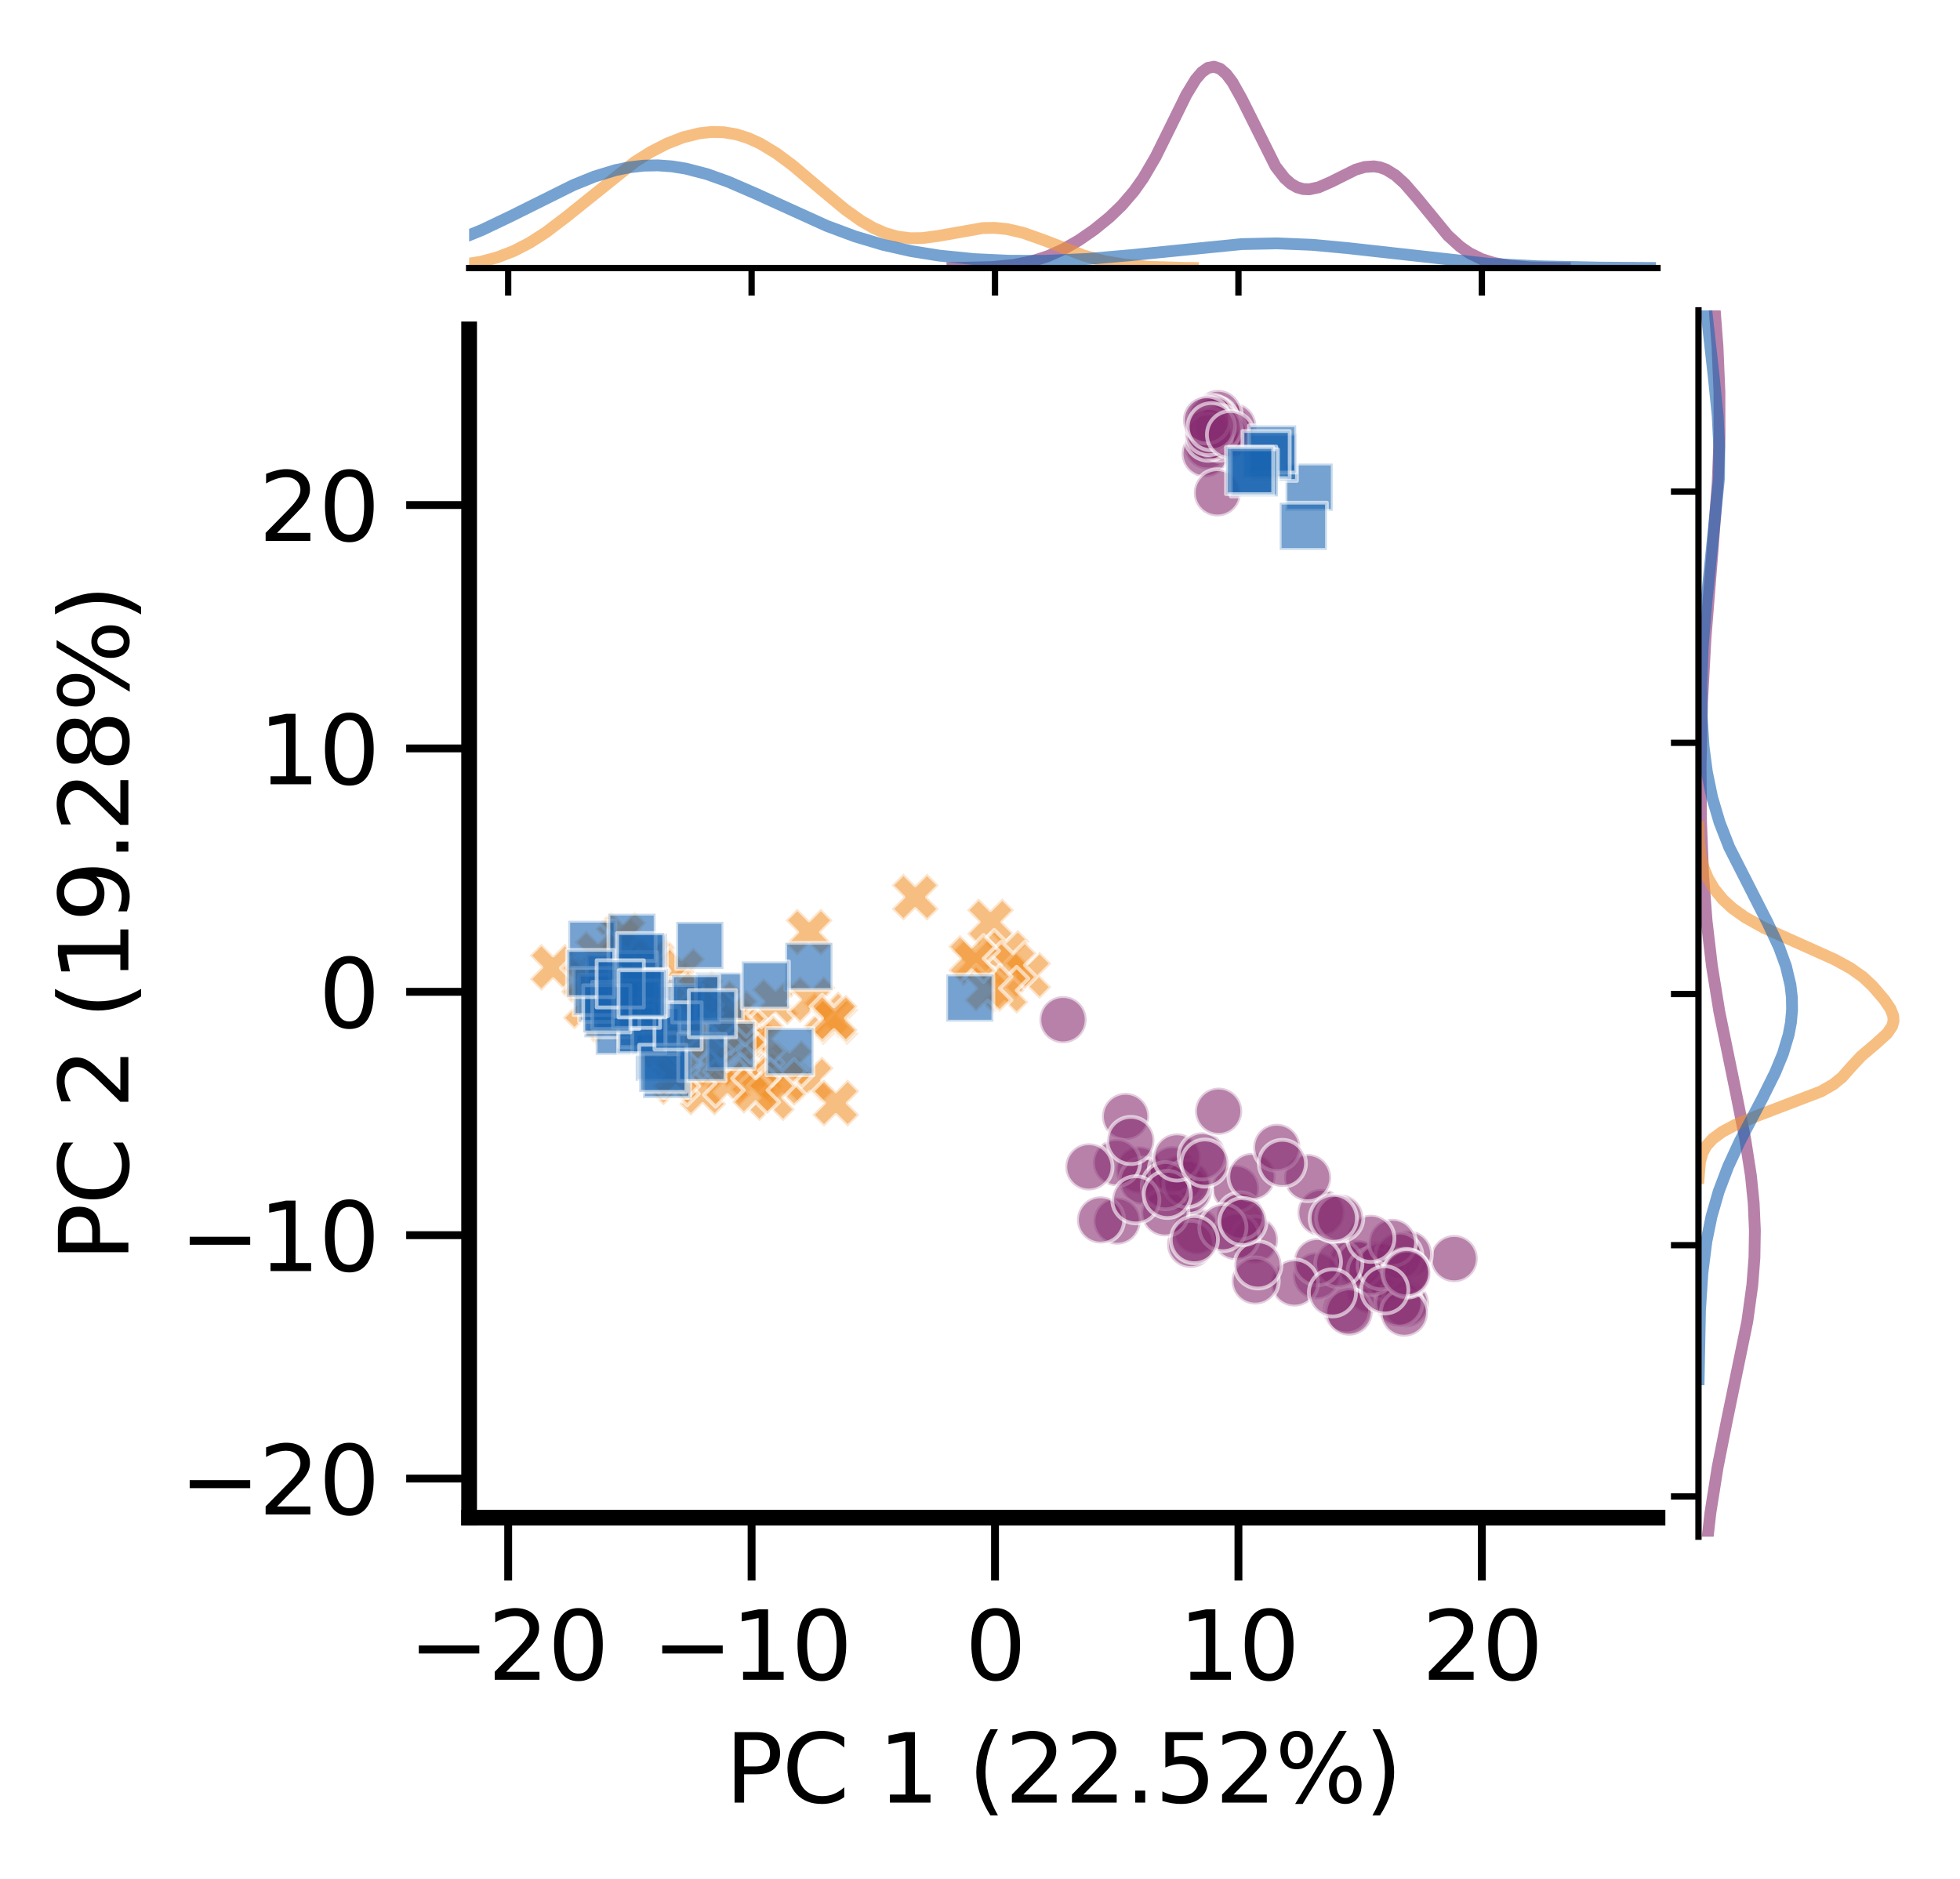 <?xml version="1.0" encoding="utf-8" standalone="no"?>
<!DOCTYPE svg PUBLIC "-//W3C//DTD SVG 1.1//EN"
  "http://www.w3.org/Graphics/SVG/1.1/DTD/svg11.dtd">
<svg xmlns:xlink="http://www.w3.org/1999/xlink" width="249.174pt" height="238.889pt" viewBox="0 0 249.174 238.889" xmlns="http://www.w3.org/2000/svg" version="1.1">
 <defs>
  <style type="text/css">*{stroke-linejoin: round; stroke-linecap: butt}</style>
 </defs>
 <g id="figure_1">
  <g id="patch_1">
   <path d="M 0 238.889 
L 249.174 238.889 
L 249.174 0 
L 0 0 
z
" style="fill: #ffffff"/>
  </g>
  <g id="axes_1">
   <g id="patch_2">
    <path d="M 59.639 192.961 
L 210.717 192.961 
L 210.717 41.884 
L 59.639 41.884 
z
" style="fill: #ffffff"/>
   </g>
   <g id="PathCollection_1">
    <defs>
     <path id="m5bbc8273c5" d="M 0 3 
C 0.796 3 1.559 2.684 2.121 2.121 
C 2.684 1.559 3 0.796 3 0 
C 3 -0.796 2.684 -1.559 2.121 -2.121 
C 1.559 -2.684 0.796 -3 0 -3 
C -0.796 -3 -1.559 -2.684 -2.121 -2.121 
C -2.684 -1.559 -3 -0.796 -3 0 
C -3 0.796 -2.684 1.559 -2.121 2.121 
C -1.559 2.684 -0.796 3 0 3 
z
" style="stroke: #ffffff; stroke-opacity: 0.6; stroke-width: 0.48"/>
    </defs>
    <g clip-path="url(#p380f22b718)">
     <use xlink:href="#m5bbc8273c5" x="156.114" y="54.499" style="fill: #882e72; fill-opacity: 0.6; stroke: #ffffff; stroke-opacity: 0.6; stroke-width: 0.48"/>
     <use xlink:href="#m5bbc8273c5" x="174.137" y="164.004" style="fill: #882e72; fill-opacity: 0.6; stroke: #ffffff; stroke-opacity: 0.6; stroke-width: 0.48"/>
     <use xlink:href="#m5bbc8273c5" x="157.815" y="155.545" style="fill: #882e72; fill-opacity: 0.6; stroke: #ffffff; stroke-opacity: 0.6; stroke-width: 0.48"/>
     <use xlink:href="#m5bbc8273c5" x="175.839" y="160.741" style="fill: #882e72; fill-opacity: 0.6; stroke: #ffffff; stroke-opacity: 0.6; stroke-width: 0.48"/>
     <use xlink:href="#m5bbc8273c5" x="150.399" y="150.291" style="fill: #882e72; fill-opacity: 0.6; stroke: #ffffff; stroke-opacity: 0.6; stroke-width: 0.48"/>
     <use xlink:href="#m5bbc8273c5" x="154.324" y="55.053" style="fill: #882e72; fill-opacity: 0.6; stroke: #ffffff; stroke-opacity: 0.6; stroke-width: 0.48"/>
     <use xlink:href="#m5bbc8273c5" x="174.976" y="160.754" style="fill: #882e72; fill-opacity: 0.6; stroke: #ffffff; stroke-opacity: 0.6; stroke-width: 0.48"/>
     <use xlink:href="#m5bbc8273c5" x="176.558" y="162.404" style="fill: #882e72; fill-opacity: 0.6; stroke: #ffffff; stroke-opacity: 0.6; stroke-width: 0.48"/>
     <use xlink:href="#m5bbc8273c5" x="167.949" y="154.164" style="fill: #882e72; fill-opacity: 0.6; stroke: #ffffff; stroke-opacity: 0.6; stroke-width: 0.48"/>
     <use xlink:href="#m5bbc8273c5" x="144.832" y="148.754" style="fill: #882e72; fill-opacity: 0.6; stroke: #ffffff; stroke-opacity: 0.6; stroke-width: 0.48"/>
     <use xlink:href="#m5bbc8273c5" x="171.172" y="166.531" style="fill: #882e72; fill-opacity: 0.6; stroke: #ffffff; stroke-opacity: 0.6; stroke-width: 0.48"/>
     <use xlink:href="#m5bbc8273c5" x="152.147" y="156.516" style="fill: #882e72; fill-opacity: 0.6; stroke: #ffffff; stroke-opacity: 0.6; stroke-width: 0.48"/>
     <use xlink:href="#m5bbc8273c5" x="178.669" y="165.776" style="fill: #882e72; fill-opacity: 0.6; stroke: #ffffff; stroke-opacity: 0.6; stroke-width: 0.48"/>
     <use xlink:href="#m5bbc8273c5" x="145.315" y="150.189" style="fill: #882e72; fill-opacity: 0.6; stroke: #ffffff; stroke-opacity: 0.6; stroke-width: 0.48"/>
     <use xlink:href="#m5bbc8273c5" x="184.869" y="160.028" style="fill: #882e72; fill-opacity: 0.6; stroke: #ffffff; stroke-opacity: 0.6; stroke-width: 0.48"/>
     <use xlink:href="#m5bbc8273c5" x="171.913" y="160.477" style="fill: #882e72; fill-opacity: 0.6; stroke: #ffffff; stroke-opacity: 0.6; stroke-width: 0.48"/>
     <use xlink:href="#m5bbc8273c5" x="179.044" y="159.442" style="fill: #882e72; fill-opacity: 0.6; stroke: #ffffff; stroke-opacity: 0.6; stroke-width: 0.48"/>
     <use xlink:href="#m5bbc8273c5" x="177.837" y="165.664" style="fill: #882e72; fill-opacity: 0.6; stroke: #ffffff; stroke-opacity: 0.6; stroke-width: 0.48"/>
     <use xlink:href="#m5bbc8273c5" x="159.48" y="157.652" style="fill: #882e72; fill-opacity: 0.6; stroke: #ffffff; stroke-opacity: 0.6; stroke-width: 0.48"/>
     <use xlink:href="#m5bbc8273c5" x="157.077" y="151.105" style="fill: #882e72; fill-opacity: 0.6; stroke: #ffffff; stroke-opacity: 0.6; stroke-width: 0.48"/>
     <use xlink:href="#m5bbc8273c5" x="172.859" y="160.704" style="fill: #882e72; fill-opacity: 0.6; stroke: #ffffff; stroke-opacity: 0.6; stroke-width: 0.48"/>
     <use xlink:href="#m5bbc8273c5" x="155.339" y="54.604" style="fill: #882e72; fill-opacity: 0.6; stroke: #ffffff; stroke-opacity: 0.6; stroke-width: 0.48"/>
     <use xlink:href="#m5bbc8273c5" x="157.092" y="157.221" style="fill: #882e72; fill-opacity: 0.6; stroke: #ffffff; stroke-opacity: 0.6; stroke-width: 0.48"/>
     <use xlink:href="#m5bbc8273c5" x="135.143" y="129.649" style="fill: #882e72; fill-opacity: 0.6; stroke: #ffffff; stroke-opacity: 0.6; stroke-width: 0.48"/>
     <use xlink:href="#m5bbc8273c5" x="151.362" y="158.219" style="fill: #882e72; fill-opacity: 0.6; stroke: #ffffff; stroke-opacity: 0.6; stroke-width: 0.48"/>
     <use xlink:href="#m5bbc8273c5" x="174.319" y="161.652" style="fill: #882e72; fill-opacity: 0.6; stroke: #ffffff; stroke-opacity: 0.6; stroke-width: 0.48"/>
     <use xlink:href="#m5bbc8273c5" x="156.731" y="54.217" style="fill: #882e72; fill-opacity: 0.6; stroke: #ffffff; stroke-opacity: 0.6; stroke-width: 0.48"/>
     <use xlink:href="#m5bbc8273c5" x="178.526" y="166.952" style="fill: #882e72; fill-opacity: 0.6; stroke: #ffffff; stroke-opacity: 0.6; stroke-width: 0.48"/>
     <use xlink:href="#m5bbc8273c5" x="150.078" y="149.862" style="fill: #882e72; fill-opacity: 0.6; stroke: #ffffff; stroke-opacity: 0.6; stroke-width: 0.48"/>
     <use xlink:href="#m5bbc8273c5" x="142.014" y="155.252" style="fill: #882e72; fill-opacity: 0.6; stroke: #ffffff; stroke-opacity: 0.6; stroke-width: 0.48"/>
     <use xlink:href="#m5bbc8273c5" x="171.514" y="166.824" style="fill: #882e72; fill-opacity: 0.6; stroke: #ffffff; stroke-opacity: 0.6; stroke-width: 0.48"/>
     <use xlink:href="#m5bbc8273c5" x="175.587" y="160.941" style="fill: #882e72; fill-opacity: 0.6; stroke: #ffffff; stroke-opacity: 0.6; stroke-width: 0.48"/>
     <use xlink:href="#m5bbc8273c5" x="167.367" y="162.222" style="fill: #882e72; fill-opacity: 0.6; stroke: #ffffff; stroke-opacity: 0.6; stroke-width: 0.48"/>
     <use xlink:href="#m5bbc8273c5" x="177.845" y="159.712" style="fill: #882e72; fill-opacity: 0.6; stroke: #ffffff; stroke-opacity: 0.6; stroke-width: 0.48"/>
     <use xlink:href="#m5bbc8273c5" x="151.081" y="151.345" style="fill: #882e72; fill-opacity: 0.6; stroke: #ffffff; stroke-opacity: 0.6; stroke-width: 0.48"/>
     <use xlink:href="#m5bbc8273c5" x="148.095" y="154.201" style="fill: #882e72; fill-opacity: 0.6; stroke: #ffffff; stroke-opacity: 0.6; stroke-width: 0.48"/>
     <use xlink:href="#m5bbc8273c5" x="153.897" y="53.894" style="fill: #882e72; fill-opacity: 0.6; stroke: #ffffff; stroke-opacity: 0.6; stroke-width: 0.48"/>
     <use xlink:href="#m5bbc8273c5" x="153.702" y="53.359" style="fill: #882e72; fill-opacity: 0.6; stroke: #ffffff; stroke-opacity: 0.6; stroke-width: 0.48"/>
     <use xlink:href="#m5bbc8273c5" x="149.045" y="148.728" style="fill: #882e72; fill-opacity: 0.6; stroke: #ffffff; stroke-opacity: 0.6; stroke-width: 0.48"/>
     <use xlink:href="#m5bbc8273c5" x="170.202" y="160.669" style="fill: #882e72; fill-opacity: 0.6; stroke: #ffffff; stroke-opacity: 0.6; stroke-width: 0.48"/>
     <use xlink:href="#m5bbc8273c5" x="143.095" y="141.955" style="fill: #882e72; fill-opacity: 0.6; stroke: #ffffff; stroke-opacity: 0.6; stroke-width: 0.48"/>
     <use xlink:href="#m5bbc8273c5" x="167.481" y="160.421" style="fill: #882e72; fill-opacity: 0.6; stroke: #ffffff; stroke-opacity: 0.6; stroke-width: 0.48"/>
     <use xlink:href="#m5bbc8273c5" x="178.676" y="161.75" style="fill: #882e72; fill-opacity: 0.6; stroke: #ffffff; stroke-opacity: 0.6; stroke-width: 0.48"/>
     <use xlink:href="#m5bbc8273c5" x="150.898" y="150.485" style="fill: #882e72; fill-opacity: 0.6; stroke: #ffffff; stroke-opacity: 0.6; stroke-width: 0.48"/>
     <use xlink:href="#m5bbc8273c5" x="154.849" y="52.57" style="fill: #882e72; fill-opacity: 0.6; stroke: #ffffff; stroke-opacity: 0.6; stroke-width: 0.48"/>
     <use xlink:href="#m5bbc8273c5" x="141.942" y="147.823" style="fill: #882e72; fill-opacity: 0.6; stroke: #ffffff; stroke-opacity: 0.6; stroke-width: 0.48"/>
     <use xlink:href="#m5bbc8273c5" x="164.564" y="163.125" style="fill: #882e72; fill-opacity: 0.6; stroke: #ffffff; stroke-opacity: 0.6; stroke-width: 0.48"/>
     <use xlink:href="#m5bbc8273c5" x="148.15" y="150.757" style="fill: #882e72; fill-opacity: 0.6; stroke: #ffffff; stroke-opacity: 0.6; stroke-width: 0.48"/>
     <use xlink:href="#m5bbc8273c5" x="153.533" y="56.693" style="fill: #882e72; fill-opacity: 0.6; stroke: #ffffff; stroke-opacity: 0.6; stroke-width: 0.48"/>
     <use xlink:href="#m5bbc8273c5" x="159.574" y="162.867" style="fill: #882e72; fill-opacity: 0.6; stroke: #ffffff; stroke-opacity: 0.6; stroke-width: 0.48"/>
     <use xlink:href="#m5bbc8273c5" x="139.913" y="155.108" style="fill: #882e72; fill-opacity: 0.6; stroke: #ffffff; stroke-opacity: 0.6; stroke-width: 0.48"/>
     <use xlink:href="#m5bbc8273c5" x="177.021" y="157.964" style="fill: #882e72; fill-opacity: 0.6; stroke: #ffffff; stroke-opacity: 0.6; stroke-width: 0.48"/>
     <use xlink:href="#m5bbc8273c5" x="155.558" y="55.856" style="fill: #882e72; fill-opacity: 0.6; stroke: #ffffff; stroke-opacity: 0.6; stroke-width: 0.48"/>
     <use xlink:href="#m5bbc8273c5" x="157.683" y="154.592" style="fill: #882e72; fill-opacity: 0.6; stroke: #ffffff; stroke-opacity: 0.6; stroke-width: 0.48"/>
     <use xlink:href="#m5bbc8273c5" x="144.396" y="152.554" style="fill: #882e72; fill-opacity: 0.6; stroke: #ffffff; stroke-opacity: 0.6; stroke-width: 0.48"/>
     <use xlink:href="#m5bbc8273c5" x="159.162" y="149.591" style="fill: #882e72; fill-opacity: 0.6; stroke: #ffffff; stroke-opacity: 0.6; stroke-width: 0.48"/>
     <use xlink:href="#m5bbc8273c5" x="155.466" y="156.078" style="fill: #882e72; fill-opacity: 0.6; stroke: #ffffff; stroke-opacity: 0.6; stroke-width: 0.48"/>
     <use xlink:href="#m5bbc8273c5" x="159.924" y="160.83" style="fill: #882e72; fill-opacity: 0.6; stroke: #ffffff; stroke-opacity: 0.6; stroke-width: 0.48"/>
     <use xlink:href="#m5bbc8273c5" x="148.399" y="151.863" style="fill: #882e72; fill-opacity: 0.6; stroke: #ffffff; stroke-opacity: 0.6; stroke-width: 0.48"/>
     <use xlink:href="#m5bbc8273c5" x="155.605" y="55.082" style="fill: #882e72; fill-opacity: 0.6; stroke: #ffffff; stroke-opacity: 0.6; stroke-width: 0.48"/>
     <use xlink:href="#m5bbc8273c5" x="158.023" y="155.307" style="fill: #882e72; fill-opacity: 0.6; stroke: #ffffff; stroke-opacity: 0.6; stroke-width: 0.48"/>
     <use xlink:href="#m5bbc8273c5" x="151.837" y="157.616" style="fill: #882e72; fill-opacity: 0.6; stroke: #ffffff; stroke-opacity: 0.6; stroke-width: 0.48"/>
     <use xlink:href="#m5bbc8273c5" x="178.879" y="161.99" style="fill: #882e72; fill-opacity: 0.6; stroke: #ffffff; stroke-opacity: 0.6; stroke-width: 0.48"/>
     <use xlink:href="#m5bbc8273c5" x="154.444" y="53.559" style="fill: #882e72; fill-opacity: 0.6; stroke: #ffffff; stroke-opacity: 0.6; stroke-width: 0.48"/>
     <use xlink:href="#m5bbc8273c5" x="174.275" y="157.446" style="fill: #882e72; fill-opacity: 0.6; stroke: #ffffff; stroke-opacity: 0.6; stroke-width: 0.48"/>
     <use xlink:href="#m5bbc8273c5" x="149.635" y="147.106" style="fill: #882e72; fill-opacity: 0.6; stroke: #ffffff; stroke-opacity: 0.6; stroke-width: 0.48"/>
     <use xlink:href="#m5bbc8273c5" x="153.221" y="57.689" style="fill: #882e72; fill-opacity: 0.6; stroke: #ffffff; stroke-opacity: 0.6; stroke-width: 0.48"/>
     <use xlink:href="#m5bbc8273c5" x="166.239" y="149.728" style="fill: #882e72; fill-opacity: 0.6; stroke: #ffffff; stroke-opacity: 0.6; stroke-width: 0.48"/>
     <use xlink:href="#m5bbc8273c5" x="154.765" y="62.659" style="fill: #882e72; fill-opacity: 0.6; stroke: #ffffff; stroke-opacity: 0.6; stroke-width: 0.48"/>
     <use xlink:href="#m5bbc8273c5" x="170.322" y="154.864" style="fill: #882e72; fill-opacity: 0.6; stroke: #ffffff; stroke-opacity: 0.6; stroke-width: 0.48"/>
     <use xlink:href="#m5bbc8273c5" x="155.021" y="55.581" style="fill: #882e72; fill-opacity: 0.6; stroke: #ffffff; stroke-opacity: 0.6; stroke-width: 0.48"/>
     <use xlink:href="#m5bbc8273c5" x="152.846" y="146.964" style="fill: #882e72; fill-opacity: 0.6; stroke: #ffffff; stroke-opacity: 0.6; stroke-width: 0.48"/>
     <use xlink:href="#m5bbc8273c5" x="154.924" y="141.286" style="fill: #882e72; fill-opacity: 0.6; stroke: #ffffff; stroke-opacity: 0.6; stroke-width: 0.48"/>
     <use xlink:href="#m5bbc8273c5" x="162.323" y="145.887" style="fill: #882e72; fill-opacity: 0.6; stroke: #ffffff; stroke-opacity: 0.6; stroke-width: 0.48"/>
     <use xlink:href="#m5bbc8273c5" x="169.499" y="154.906" style="fill: #882e72; fill-opacity: 0.6; stroke: #ffffff; stroke-opacity: 0.6; stroke-width: 0.48"/>
     <use xlink:href="#m5bbc8273c5" x="154.637" y="54.578" style="fill: #882e72; fill-opacity: 0.6; stroke: #ffffff; stroke-opacity: 0.6; stroke-width: 0.48"/>
     <use xlink:href="#m5bbc8273c5" x="178.824" y="161.824" style="fill: #882e72; fill-opacity: 0.6; stroke: #ffffff; stroke-opacity: 0.6; stroke-width: 0.48"/>
     <use xlink:href="#m5bbc8273c5" x="138.437" y="148.366" style="fill: #882e72; fill-opacity: 0.6; stroke: #ffffff; stroke-opacity: 0.6; stroke-width: 0.48"/>
     <use xlink:href="#m5bbc8273c5" x="154.465" y="53.402" style="fill: #882e72; fill-opacity: 0.6; stroke: #ffffff; stroke-opacity: 0.6; stroke-width: 0.48"/>
     <use xlink:href="#m5bbc8273c5" x="163.026" y="147.921" style="fill: #882e72; fill-opacity: 0.6; stroke: #ffffff; stroke-opacity: 0.6; stroke-width: 0.48"/>
     <use xlink:href="#m5bbc8273c5" x="169.393" y="164.379" style="fill: #882e72; fill-opacity: 0.6; stroke: #ffffff; stroke-opacity: 0.6; stroke-width: 0.48"/>
     <use xlink:href="#m5bbc8273c5" x="176.043" y="164.007" style="fill: #882e72; fill-opacity: 0.6; stroke: #ffffff; stroke-opacity: 0.6; stroke-width: 0.48"/>
     <use xlink:href="#m5bbc8273c5" x="154.002" y="53.176" style="fill: #882e72; fill-opacity: 0.6; stroke: #ffffff; stroke-opacity: 0.6; stroke-width: 0.48"/>
     <use xlink:href="#m5bbc8273c5" x="143.765" y="145.003" style="fill: #882e72; fill-opacity: 0.6; stroke: #ffffff; stroke-opacity: 0.6; stroke-width: 0.48"/>
     <use xlink:href="#m5bbc8273c5" x="153.976" y="54.468" style="fill: #882e72; fill-opacity: 0.6; stroke: #ffffff; stroke-opacity: 0.6; stroke-width: 0.48"/>
     <use xlink:href="#m5bbc8273c5" x="154.862" y="54.413" style="fill: #882e72; fill-opacity: 0.6; stroke: #ffffff; stroke-opacity: 0.6; stroke-width: 0.48"/>
     <use xlink:href="#m5bbc8273c5" x="153.626" y="55.59" style="fill: #882e72; fill-opacity: 0.6; stroke: #ffffff; stroke-opacity: 0.6; stroke-width: 0.48"/>
     <use xlink:href="#m5bbc8273c5" x="153.667" y="54.874" style="fill: #882e72; fill-opacity: 0.6; stroke: #ffffff; stroke-opacity: 0.6; stroke-width: 0.48"/>
     <use xlink:href="#m5bbc8273c5" x="153.387" y="53.395" style="fill: #882e72; fill-opacity: 0.6; stroke: #ffffff; stroke-opacity: 0.6; stroke-width: 0.48"/>
     <use xlink:href="#m5bbc8273c5" x="153.997" y="54.248" style="fill: #882e72; fill-opacity: 0.6; stroke: #ffffff; stroke-opacity: 0.6; stroke-width: 0.48"/>
     <use xlink:href="#m5bbc8273c5" x="156.433" y="55.256" style="fill: #882e72; fill-opacity: 0.6; stroke: #ffffff; stroke-opacity: 0.6; stroke-width: 0.48"/>
     <use xlink:href="#m5bbc8273c5" x="153.178" y="147.884" style="fill: #882e72; fill-opacity: 0.6; stroke: #ffffff; stroke-opacity: 0.6; stroke-width: 0.48"/>
    </g>
   </g>
   <g id="PathCollection_2">
    <defs>
     <path id="mb50eb54ae7" d="M -1.5 3 
L 0 1.5 
L 1.5 3 
L 3 1.5 
L 1.5 0 
L 3 -1.5 
L 1.5 -3 
L 0 -1.5 
L -1.5 -3 
L -3 -1.5 
L -1.5 0 
L -3 1.5 
z
" style="stroke: #ffffff; stroke-opacity: 0.6; stroke-width: 0.48"/>
    </defs>
    <g clip-path="url(#p380f22b718)">
     <use xlink:href="#mb50eb54ae7" x="91.856" y="135.913" style="fill: #f1932d; fill-opacity: 0.6; stroke: #ffffff; stroke-opacity: 0.6; stroke-width: 0.48"/>
     <use xlink:href="#mb50eb54ae7" x="90.889" y="135.325" style="fill: #f1932d; fill-opacity: 0.6; stroke: #ffffff; stroke-opacity: 0.6; stroke-width: 0.48"/>
     <use xlink:href="#mb50eb54ae7" x="125.92" y="117.224" style="fill: #f1932d; fill-opacity: 0.6; stroke: #ffffff; stroke-opacity: 0.6; stroke-width: 0.48"/>
     <use xlink:href="#mb50eb54ae7" x="127.896" y="121.22" style="fill: #f1932d; fill-opacity: 0.6; stroke: #ffffff; stroke-opacity: 0.6; stroke-width: 0.48"/>
     <use xlink:href="#mb50eb54ae7" x="94.738" y="132.209" style="fill: #f1932d; fill-opacity: 0.6; stroke: #ffffff; stroke-opacity: 0.6; stroke-width: 0.48"/>
     <use xlink:href="#mb50eb54ae7" x="95.709" y="132.452" style="fill: #f1932d; fill-opacity: 0.6; stroke: #ffffff; stroke-opacity: 0.6; stroke-width: 0.48"/>
     <use xlink:href="#mb50eb54ae7" x="98.583" y="127.353" style="fill: #f1932d; fill-opacity: 0.6; stroke: #ffffff; stroke-opacity: 0.6; stroke-width: 0.48"/>
     <use xlink:href="#mb50eb54ae7" x="105.052" y="129.043" style="fill: #f1932d; fill-opacity: 0.6; stroke: #ffffff; stroke-opacity: 0.6; stroke-width: 0.48"/>
     <use xlink:href="#mb50eb54ae7" x="130.659" y="124.01" style="fill: #f1932d; fill-opacity: 0.6; stroke: #ffffff; stroke-opacity: 0.6; stroke-width: 0.48"/>
     <use xlink:href="#mb50eb54ae7" x="78.667" y="119.62" style="fill: #f1932d; fill-opacity: 0.6; stroke: #ffffff; stroke-opacity: 0.6; stroke-width: 0.48"/>
     <use xlink:href="#mb50eb54ae7" x="79.204" y="118.867" style="fill: #f1932d; fill-opacity: 0.6; stroke: #ffffff; stroke-opacity: 0.6; stroke-width: 0.48"/>
     <use xlink:href="#mb50eb54ae7" x="76.034" y="121.319" style="fill: #f1932d; fill-opacity: 0.6; stroke: #ffffff; stroke-opacity: 0.6; stroke-width: 0.48"/>
     <use xlink:href="#mb50eb54ae7" x="102.989" y="137.322" style="fill: #f1932d; fill-opacity: 0.6; stroke: #ffffff; stroke-opacity: 0.6; stroke-width: 0.48"/>
     <use xlink:href="#mb50eb54ae7" x="100.366" y="135.21" style="fill: #f1932d; fill-opacity: 0.6; stroke: #ffffff; stroke-opacity: 0.6; stroke-width: 0.48"/>
     <use xlink:href="#mb50eb54ae7" x="93.835" y="132.512" style="fill: #f1932d; fill-opacity: 0.6; stroke: #ffffff; stroke-opacity: 0.6; stroke-width: 0.48"/>
     <use xlink:href="#mb50eb54ae7" x="74.533" y="127.905" style="fill: #f1932d; fill-opacity: 0.6; stroke: #ffffff; stroke-opacity: 0.6; stroke-width: 0.48"/>
     <use xlink:href="#mb50eb54ae7" x="83.202" y="130.097" style="fill: #f1932d; fill-opacity: 0.6; stroke: #ffffff; stroke-opacity: 0.6; stroke-width: 0.48"/>
     <use xlink:href="#mb50eb54ae7" x="70.325" y="122.993" style="fill: #f1932d; fill-opacity: 0.6; stroke: #ffffff; stroke-opacity: 0.6; stroke-width: 0.48"/>
     <use xlink:href="#mb50eb54ae7" x="91.237" y="127.561" style="fill: #f1932d; fill-opacity: 0.6; stroke: #ffffff; stroke-opacity: 0.6; stroke-width: 0.48"/>
     <use xlink:href="#mb50eb54ae7" x="85.856" y="133.896" style="fill: #f1932d; fill-opacity: 0.6; stroke: #ffffff; stroke-opacity: 0.6; stroke-width: 0.48"/>
     <use xlink:href="#mb50eb54ae7" x="96.641" y="136.634" style="fill: #f1932d; fill-opacity: 0.6; stroke: #ffffff; stroke-opacity: 0.6; stroke-width: 0.48"/>
     <use xlink:href="#mb50eb54ae7" x="89.333" y="138.856" style="fill: #f1932d; fill-opacity: 0.6; stroke: #ffffff; stroke-opacity: 0.6; stroke-width: 0.48"/>
     <use xlink:href="#mb50eb54ae7" x="128.794" y="122.722" style="fill: #f1932d; fill-opacity: 0.6; stroke: #ffffff; stroke-opacity: 0.6; stroke-width: 0.48"/>
     <use xlink:href="#mb50eb54ae7" x="103.223" y="127.092" style="fill: #f1932d; fill-opacity: 0.6; stroke: #ffffff; stroke-opacity: 0.6; stroke-width: 0.48"/>
     <use xlink:href="#mb50eb54ae7" x="124.009" y="122.402" style="fill: #f1932d; fill-opacity: 0.6; stroke: #ffffff; stroke-opacity: 0.6; stroke-width: 0.48"/>
     <use xlink:href="#mb50eb54ae7" x="116.355" y="114.065" style="fill: #f1932d; fill-opacity: 0.6; stroke: #ffffff; stroke-opacity: 0.6; stroke-width: 0.48"/>
     <use xlink:href="#mb50eb54ae7" x="95.802" y="137.017" style="fill: #f1932d; fill-opacity: 0.6; stroke: #ffffff; stroke-opacity: 0.6; stroke-width: 0.48"/>
     <use xlink:href="#mb50eb54ae7" x="80.075" y="128.224" style="fill: #f1932d; fill-opacity: 0.6; stroke: #ffffff; stroke-opacity: 0.6; stroke-width: 0.48"/>
     <use xlink:href="#mb50eb54ae7" x="127.747" y="125.918" style="fill: #f1932d; fill-opacity: 0.6; stroke: #ffffff; stroke-opacity: 0.6; stroke-width: 0.48"/>
     <use xlink:href="#mb50eb54ae7" x="82.958" y="122.094" style="fill: #f1932d; fill-opacity: 0.6; stroke: #ffffff; stroke-opacity: 0.6; stroke-width: 0.48"/>
     <use xlink:href="#mb50eb54ae7" x="106.138" y="129.892" style="fill: #f1932d; fill-opacity: 0.6; stroke: #ffffff; stroke-opacity: 0.6; stroke-width: 0.48"/>
     <use xlink:href="#mb50eb54ae7" x="86.974" y="132.332" style="fill: #f1932d; fill-opacity: 0.6; stroke: #ffffff; stroke-opacity: 0.6; stroke-width: 0.48"/>
     <use xlink:href="#mb50eb54ae7" x="84.065" y="132.916" style="fill: #f1932d; fill-opacity: 0.6; stroke: #ffffff; stroke-opacity: 0.6; stroke-width: 0.48"/>
     <use xlink:href="#mb50eb54ae7" x="96.825" y="132.104" style="fill: #f1932d; fill-opacity: 0.6; stroke: #ffffff; stroke-opacity: 0.6; stroke-width: 0.48"/>
     <use xlink:href="#mb50eb54ae7" x="106.26" y="140.25" style="fill: #f1932d; fill-opacity: 0.6; stroke: #ffffff; stroke-opacity: 0.6; stroke-width: 0.48"/>
     <use xlink:href="#mb50eb54ae7" x="74.926" y="124.613" style="fill: #f1932d; fill-opacity: 0.6; stroke: #ffffff; stroke-opacity: 0.6; stroke-width: 0.48"/>
     <use xlink:href="#mb50eb54ae7" x="74.291" y="124.589" style="fill: #f1932d; fill-opacity: 0.6; stroke: #ffffff; stroke-opacity: 0.6; stroke-width: 0.48"/>
     <use xlink:href="#mb50eb54ae7" x="106.027" y="129.458" style="fill: #f1932d; fill-opacity: 0.6; stroke: #ffffff; stroke-opacity: 0.6; stroke-width: 0.48"/>
     <use xlink:href="#mb50eb54ae7" x="94.431" y="131.006" style="fill: #f1932d; fill-opacity: 0.6; stroke: #ffffff; stroke-opacity: 0.6; stroke-width: 0.48"/>
     <use xlink:href="#mb50eb54ae7" x="77.248" y="129.839" style="fill: #f1932d; fill-opacity: 0.6; stroke: #ffffff; stroke-opacity: 0.6; stroke-width: 0.48"/>
     <use xlink:href="#mb50eb54ae7" x="99.449" y="137.633" style="fill: #f1932d; fill-opacity: 0.6; stroke: #ffffff; stroke-opacity: 0.6; stroke-width: 0.48"/>
     <use xlink:href="#mb50eb54ae7" x="90.154" y="131.941" style="fill: #f1932d; fill-opacity: 0.6; stroke: #ffffff; stroke-opacity: 0.6; stroke-width: 0.48"/>
     <use xlink:href="#mb50eb54ae7" x="79.697" y="123.7" style="fill: #f1932d; fill-opacity: 0.6; stroke: #ffffff; stroke-opacity: 0.6; stroke-width: 0.48"/>
     <use xlink:href="#mb50eb54ae7" x="102.859" y="118.525" style="fill: #f1932d; fill-opacity: 0.6; stroke: #ffffff; stroke-opacity: 0.6; stroke-width: 0.48"/>
     <use xlink:href="#mb50eb54ae7" x="125.593" y="125.663" style="fill: #f1932d; fill-opacity: 0.6; stroke: #ffffff; stroke-opacity: 0.6; stroke-width: 0.48"/>
     <use xlink:href="#mb50eb54ae7" x="92.475" y="137.716" style="fill: #f1932d; fill-opacity: 0.6; stroke: #ffffff; stroke-opacity: 0.6; stroke-width: 0.48"/>
     <use xlink:href="#mb50eb54ae7" x="98.054" y="139.563" style="fill: #f1932d; fill-opacity: 0.6; stroke: #ffffff; stroke-opacity: 0.6; stroke-width: 0.48"/>
     <use xlink:href="#mb50eb54ae7" x="93.24" y="129.934" style="fill: #f1932d; fill-opacity: 0.6; stroke: #ffffff; stroke-opacity: 0.6; stroke-width: 0.48"/>
     <use xlink:href="#mb50eb54ae7" x="85.848" y="137.558" style="fill: #f1932d; fill-opacity: 0.6; stroke: #ffffff; stroke-opacity: 0.6; stroke-width: 0.48"/>
     <use xlink:href="#mb50eb54ae7" x="85.607" y="125.237" style="fill: #f1932d; fill-opacity: 0.6; stroke: #ffffff; stroke-opacity: 0.6; stroke-width: 0.48"/>
     <use xlink:href="#mb50eb54ae7" x="85.896" y="136.586" style="fill: #f1932d; fill-opacity: 0.6; stroke: #ffffff; stroke-opacity: 0.6; stroke-width: 0.48"/>
     <use xlink:href="#mb50eb54ae7" x="82.251" y="130.486" style="fill: #f1932d; fill-opacity: 0.6; stroke: #ffffff; stroke-opacity: 0.6; stroke-width: 0.48"/>
     <use xlink:href="#mb50eb54ae7" x="86.642" y="123.459" style="fill: #f1932d; fill-opacity: 0.6; stroke: #ffffff; stroke-opacity: 0.6; stroke-width: 0.48"/>
     <use xlink:href="#mb50eb54ae7" x="96.065" y="138.624" style="fill: #f1932d; fill-opacity: 0.6; stroke: #ffffff; stroke-opacity: 0.6; stroke-width: 0.48"/>
     <use xlink:href="#mb50eb54ae7" x="81.927" y="128.745" style="fill: #f1932d; fill-opacity: 0.6; stroke: #ffffff; stroke-opacity: 0.6; stroke-width: 0.48"/>
     <use xlink:href="#mb50eb54ae7" x="93.369" y="128.834" style="fill: #f1932d; fill-opacity: 0.6; stroke: #ffffff; stroke-opacity: 0.6; stroke-width: 0.48"/>
     <use xlink:href="#mb50eb54ae7" x="88.96" y="126.287" style="fill: #f1932d; fill-opacity: 0.6; stroke: #ffffff; stroke-opacity: 0.6; stroke-width: 0.48"/>
     <use xlink:href="#mb50eb54ae7" x="123.537" y="121.866" style="fill: #f1932d; fill-opacity: 0.6; stroke: #ffffff; stroke-opacity: 0.6; stroke-width: 0.48"/>
    </g>
   </g>
   <g id="PathCollection_3">
    <defs>
     <path id="m21f95da505" d="M -3 3 
L 3 3 
L 3 -3 
L -3 -3 
z
" style="stroke: #ffffff; stroke-opacity: 0.6; stroke-width: 0.48"/>
    </defs>
    <g clip-path="url(#p380f22b718)">
     <use xlink:href="#m21f95da505" x="166.427" y="61.939" style="fill: #1965b0; fill-opacity: 0.6; stroke: #ffffff; stroke-opacity: 0.6; stroke-width: 0.48"/>
     <use xlink:href="#m21f95da505" x="82.874" y="127.333" style="fill: #1965b0; fill-opacity: 0.6; stroke: #ffffff; stroke-opacity: 0.6; stroke-width: 0.48"/>
     <use xlink:href="#m21f95da505" x="77.602" y="124.374" style="fill: #1965b0; fill-opacity: 0.6; stroke: #ffffff; stroke-opacity: 0.6; stroke-width: 0.48"/>
     <use xlink:href="#m21f95da505" x="92.935" y="132.919" style="fill: #1965b0; fill-opacity: 0.6; stroke: #ffffff; stroke-opacity: 0.6; stroke-width: 0.48"/>
     <use xlink:href="#m21f95da505" x="78.727" y="131.113" style="fill: #1965b0; fill-opacity: 0.6; stroke: #ffffff; stroke-opacity: 0.6; stroke-width: 0.48"/>
     <use xlink:href="#m21f95da505" x="77.291" y="128.898" style="fill: #1965b0; fill-opacity: 0.6; stroke: #ffffff; stroke-opacity: 0.6; stroke-width: 0.48"/>
     <use xlink:href="#m21f95da505" x="81.786" y="121.69" style="fill: #1965b0; fill-opacity: 0.6; stroke: #ffffff; stroke-opacity: 0.6; stroke-width: 0.48"/>
     <use xlink:href="#m21f95da505" x="123.288" y="126.898" style="fill: #1965b0; fill-opacity: 0.6; stroke: #ffffff; stroke-opacity: 0.6; stroke-width: 0.48"/>
     <use xlink:href="#m21f95da505" x="161.881" y="58.144" style="fill: #1965b0; fill-opacity: 0.6; stroke: #ffffff; stroke-opacity: 0.6; stroke-width: 0.48"/>
     <use xlink:href="#m21f95da505" x="83.818" y="134.42" style="fill: #1965b0; fill-opacity: 0.6; stroke: #ffffff; stroke-opacity: 0.6; stroke-width: 0.48"/>
     <use xlink:href="#m21f95da505" x="76.618" y="126.925" style="fill: #1965b0; fill-opacity: 0.6; stroke: #ffffff; stroke-opacity: 0.6; stroke-width: 0.48"/>
     <use xlink:href="#m21f95da505" x="102.829" y="122.871" style="fill: #1965b0; fill-opacity: 0.6; stroke: #ffffff; stroke-opacity: 0.6; stroke-width: 0.48"/>
     <use xlink:href="#m21f95da505" x="80.531" y="124.058" style="fill: #1965b0; fill-opacity: 0.6; stroke: #ffffff; stroke-opacity: 0.6; stroke-width: 0.48"/>
     <use xlink:href="#m21f95da505" x="84.747" y="136.614" style="fill: #1965b0; fill-opacity: 0.6; stroke: #ffffff; stroke-opacity: 0.6; stroke-width: 0.48"/>
     <use xlink:href="#m21f95da505" x="161.786" y="57.084" style="fill: #1965b0; fill-opacity: 0.6; stroke: #ffffff; stroke-opacity: 0.6; stroke-width: 0.48"/>
     <use xlink:href="#m21f95da505" x="75.934" y="126.061" style="fill: #1965b0; fill-opacity: 0.6; stroke: #ffffff; stroke-opacity: 0.6; stroke-width: 0.48"/>
     <use xlink:href="#m21f95da505" x="75.244" y="120.068" style="fill: #1965b0; fill-opacity: 0.6; stroke: #ffffff; stroke-opacity: 0.6; stroke-width: 0.48"/>
     <use xlink:href="#m21f95da505" x="160.956" y="57.8" style="fill: #1965b0; fill-opacity: 0.6; stroke: #ffffff; stroke-opacity: 0.6; stroke-width: 0.48"/>
     <use xlink:href="#m21f95da505" x="86.31" y="128.243" style="fill: #1965b0; fill-opacity: 0.6; stroke: #ffffff; stroke-opacity: 0.6; stroke-width: 0.48"/>
     <use xlink:href="#m21f95da505" x="159.252" y="59.782" style="fill: #1965b0; fill-opacity: 0.6; stroke: #ffffff; stroke-opacity: 0.6; stroke-width: 0.48"/>
     <use xlink:href="#m21f95da505" x="80.345" y="119.17" style="fill: #1965b0; fill-opacity: 0.6; stroke: #ffffff; stroke-opacity: 0.6; stroke-width: 0.48"/>
     <use xlink:href="#m21f95da505" x="81.441" y="121.627" style="fill: #1965b0; fill-opacity: 0.6; stroke: #ffffff; stroke-opacity: 0.6; stroke-width: 0.48"/>
     <use xlink:href="#m21f95da505" x="81.709" y="130.126" style="fill: #1965b0; fill-opacity: 0.6; stroke: #ffffff; stroke-opacity: 0.6; stroke-width: 0.48"/>
     <use xlink:href="#m21f95da505" x="83.381" y="131.051" style="fill: #1965b0; fill-opacity: 0.6; stroke: #ffffff; stroke-opacity: 0.6; stroke-width: 0.48"/>
     <use xlink:href="#m21f95da505" x="91.463" y="126.658" style="fill: #1965b0; fill-opacity: 0.6; stroke: #ffffff; stroke-opacity: 0.6; stroke-width: 0.48"/>
     <use xlink:href="#m21f95da505" x="159.467" y="60.121" style="fill: #1965b0; fill-opacity: 0.6; stroke: #ffffff; stroke-opacity: 0.6; stroke-width: 0.48"/>
     <use xlink:href="#m21f95da505" x="89.229" y="134.444" style="fill: #1965b0; fill-opacity: 0.6; stroke: #ffffff; stroke-opacity: 0.6; stroke-width: 0.48"/>
     <use xlink:href="#m21f95da505" x="81.581" y="130.907" style="fill: #1965b0; fill-opacity: 0.6; stroke: #ffffff; stroke-opacity: 0.6; stroke-width: 0.48"/>
     <use xlink:href="#m21f95da505" x="78.291" y="127.833" style="fill: #1965b0; fill-opacity: 0.6; stroke: #ffffff; stroke-opacity: 0.6; stroke-width: 0.48"/>
     <use xlink:href="#m21f95da505" x="88.438" y="126.993" style="fill: #1965b0; fill-opacity: 0.6; stroke: #ffffff; stroke-opacity: 0.6; stroke-width: 0.48"/>
     <use xlink:href="#m21f95da505" x="84.262" y="135.833" style="fill: #1965b0; fill-opacity: 0.6; stroke: #ffffff; stroke-opacity: 0.6; stroke-width: 0.48"/>
     <use xlink:href="#m21f95da505" x="86.203" y="130.447" style="fill: #1965b0; fill-opacity: 0.6; stroke: #ffffff; stroke-opacity: 0.6; stroke-width: 0.48"/>
     <use xlink:href="#m21f95da505" x="80.921" y="127.689" style="fill: #1965b0; fill-opacity: 0.6; stroke: #ffffff; stroke-opacity: 0.6; stroke-width: 0.48"/>
     <use xlink:href="#m21f95da505" x="90.573" y="128.886" style="fill: #1965b0; fill-opacity: 0.6; stroke: #ffffff; stroke-opacity: 0.6; stroke-width: 0.48"/>
     <use xlink:href="#m21f95da505" x="165.69" y="66.915" style="fill: #1965b0; fill-opacity: 0.6; stroke: #ffffff; stroke-opacity: 0.6; stroke-width: 0.48"/>
     <use xlink:href="#m21f95da505" x="81.935" y="126.204" style="fill: #1965b0; fill-opacity: 0.6; stroke: #ffffff; stroke-opacity: 0.6; stroke-width: 0.48"/>
     <use xlink:href="#m21f95da505" x="81.226" y="126.267" style="fill: #1965b0; fill-opacity: 0.6; stroke: #ffffff; stroke-opacity: 0.6; stroke-width: 0.48"/>
     <use xlink:href="#m21f95da505" x="77.139" y="128.272" style="fill: #1965b0; fill-opacity: 0.6; stroke: #ffffff; stroke-opacity: 0.6; stroke-width: 0.48"/>
     <use xlink:href="#m21f95da505" x="75.082" y="123.776" style="fill: #1965b0; fill-opacity: 0.6; stroke: #ffffff; stroke-opacity: 0.6; stroke-width: 0.48"/>
     <use xlink:href="#m21f95da505" x="78.852" y="125.092" style="fill: #1965b0; fill-opacity: 0.6; stroke: #ffffff; stroke-opacity: 0.6; stroke-width: 0.48"/>
     <use xlink:href="#m21f95da505" x="97.298" y="125.239" style="fill: #1965b0; fill-opacity: 0.6; stroke: #ffffff; stroke-opacity: 0.6; stroke-width: 0.48"/>
     <use xlink:href="#m21f95da505" x="88.967" y="120.203" style="fill: #1965b0; fill-opacity: 0.6; stroke: #ffffff; stroke-opacity: 0.6; stroke-width: 0.48"/>
     <use xlink:href="#m21f95da505" x="81.635" y="126.362" style="fill: #1965b0; fill-opacity: 0.6; stroke: #ffffff; stroke-opacity: 0.6; stroke-width: 0.48"/>
     <use xlink:href="#m21f95da505" x="100.422" y="133.705" style="fill: #1965b0; fill-opacity: 0.6; stroke: #ffffff; stroke-opacity: 0.6; stroke-width: 0.48"/>
     <use xlink:href="#m21f95da505" x="158.856" y="59.834" style="fill: #1965b0; fill-opacity: 0.6; stroke: #ffffff; stroke-opacity: 0.6; stroke-width: 0.48"/>
    </g>
   </g>
   <g id="matplotlib.axis_1">
    <g id="xtick_1">
     <g id="line2d_1">
      <defs>
       <path id="m93476928b6" d="M 0 0 
L 0 8 
" style="stroke: #000000"/>
      </defs>
      <g>
       <use xlink:href="#m93476928b6" x="64.604" y="192.961" style="stroke: #000000"/>
      </g>
     </g>
     <g id="text_1">
      <!-- −20 -->
      <g transform="translate(51.941 213.579) scale(0.12 -0.12)">
       <defs>
        <path id="DejaVuSans-2212" d="M 678 2272 
L 4684 2272 
L 4684 1741 
L 678 1741 
L 678 2272 
z
" transform="scale(0.016)"/>
        <path id="DejaVuSans-32" d="M 1228 531 
L 3431 531 
L 3431 0 
L 469 0 
L 469 531 
Q 828 903 1448 1529 
Q 2069 2156 2228 2338 
Q 2531 2678 2651 2914 
Q 2772 3150 2772 3378 
Q 2772 3750 2511 3984 
Q 2250 4219 1831 4219 
Q 1534 4219 1204 4116 
Q 875 4013 500 3803 
L 500 4441 
Q 881 4594 1212 4672 
Q 1544 4750 1819 4750 
Q 2544 4750 2975 4387 
Q 3406 4025 3406 3419 
Q 3406 3131 3298 2873 
Q 3191 2616 2906 2266 
Q 2828 2175 2409 1742 
Q 1991 1309 1228 531 
z
" transform="scale(0.016)"/>
        <path id="DejaVuSans-30" d="M 2034 4250 
Q 1547 4250 1301 3770 
Q 1056 3291 1056 2328 
Q 1056 1369 1301 889 
Q 1547 409 2034 409 
Q 2525 409 2770 889 
Q 3016 1369 3016 2328 
Q 3016 3291 2770 3770 
Q 2525 4250 2034 4250 
z
M 2034 4750 
Q 2819 4750 3233 4129 
Q 3647 3509 3647 2328 
Q 3647 1150 3233 529 
Q 2819 -91 2034 -91 
Q 1250 -91 836 529 
Q 422 1150 422 2328 
Q 422 3509 836 4129 
Q 1250 4750 2034 4750 
z
" transform="scale(0.016)"/>
       </defs>
       <use xlink:href="#DejaVuSans-2212"/>
       <use xlink:href="#DejaVuSans-32" x="83.789"/>
       <use xlink:href="#DejaVuSans-30" x="147.412"/>
      </g>
     </g>
    </g>
    <g id="xtick_2">
     <g id="line2d_2">
      <g>
       <use xlink:href="#m93476928b6" x="95.55" y="192.961" style="stroke: #000000"/>
      </g>
     </g>
     <g id="text_2">
      <!-- −10 -->
      <g transform="translate(82.887 213.579) scale(0.12 -0.12)">
       <defs>
        <path id="DejaVuSans-31" d="M 794 531 
L 1825 531 
L 1825 4091 
L 703 3866 
L 703 4441 
L 1819 4666 
L 2450 4666 
L 2450 531 
L 3481 531 
L 3481 0 
L 794 0 
L 794 531 
z
" transform="scale(0.016)"/>
       </defs>
       <use xlink:href="#DejaVuSans-2212"/>
       <use xlink:href="#DejaVuSans-31" x="83.789"/>
       <use xlink:href="#DejaVuSans-30" x="147.412"/>
      </g>
     </g>
    </g>
    <g id="xtick_3">
     <g id="line2d_3">
      <g>
       <use xlink:href="#m93476928b6" x="126.496" y="192.961" style="stroke: #000000"/>
      </g>
     </g>
     <g id="text_3">
      <!-- 0 -->
      <g transform="translate(122.678 213.579) scale(0.12 -0.12)">
       <use xlink:href="#DejaVuSans-30"/>
      </g>
     </g>
    </g>
    <g id="xtick_4">
     <g id="line2d_4">
      <g>
       <use xlink:href="#m93476928b6" x="157.442" y="192.961" style="stroke: #000000"/>
      </g>
     </g>
     <g id="text_4">
      <!-- 10 -->
      <g transform="translate(149.807 213.579) scale(0.12 -0.12)">
       <use xlink:href="#DejaVuSans-31"/>
       <use xlink:href="#DejaVuSans-30" x="63.623"/>
      </g>
     </g>
    </g>
    <g id="xtick_5">
     <g id="line2d_5">
      <g>
       <use xlink:href="#m93476928b6" x="188.388" y="192.961" style="stroke: #000000"/>
      </g>
     </g>
     <g id="text_5">
      <!-- 20 -->
      <g transform="translate(180.753 213.579) scale(0.12 -0.12)">
       <use xlink:href="#DejaVuSans-32"/>
       <use xlink:href="#DejaVuSans-30" x="63.623"/>
      </g>
     </g>
    </g>
    <g id="text_6">
     <!-- PC 1 (22.52%) -->
     <g transform="translate(92.18 229.193) scale(0.12 -0.12)">
      <defs>
       <path id="DejaVuSans-50" d="M 1259 4147 
L 1259 2394 
L 2053 2394 
Q 2494 2394 2734 2622 
Q 2975 2850 2975 3272 
Q 2975 3691 2734 3919 
Q 2494 4147 2053 4147 
L 1259 4147 
z
M 628 4666 
L 2053 4666 
Q 2838 4666 3239 4311 
Q 3641 3956 3641 3272 
Q 3641 2581 3239 2228 
Q 2838 1875 2053 1875 
L 1259 1875 
L 1259 0 
L 628 0 
L 628 4666 
z
" transform="scale(0.016)"/>
       <path id="DejaVuSans-43" d="M 4122 4306 
L 4122 3641 
Q 3803 3938 3442 4084 
Q 3081 4231 2675 4231 
Q 1875 4231 1450 3742 
Q 1025 3253 1025 2328 
Q 1025 1406 1450 917 
Q 1875 428 2675 428 
Q 3081 428 3442 575 
Q 3803 722 4122 1019 
L 4122 359 
Q 3791 134 3420 21 
Q 3050 -91 2638 -91 
Q 1578 -91 968 557 
Q 359 1206 359 2328 
Q 359 3453 968 4101 
Q 1578 4750 2638 4750 
Q 3056 4750 3426 4639 
Q 3797 4528 4122 4306 
z
" transform="scale(0.016)"/>
       <path id="DejaVuSans-20" transform="scale(0.016)"/>
       <path id="DejaVuSans-28" d="M 1984 4856 
Q 1566 4138 1362 3434 
Q 1159 2731 1159 2009 
Q 1159 1288 1364 580 
Q 1569 -128 1984 -844 
L 1484 -844 
Q 1016 -109 783 600 
Q 550 1309 550 2009 
Q 550 2706 781 3412 
Q 1013 4119 1484 4856 
L 1984 4856 
z
" transform="scale(0.016)"/>
       <path id="DejaVuSans-2e" d="M 684 794 
L 1344 794 
L 1344 0 
L 684 0 
L 684 794 
z
" transform="scale(0.016)"/>
       <path id="DejaVuSans-35" d="M 691 4666 
L 3169 4666 
L 3169 4134 
L 1269 4134 
L 1269 2991 
Q 1406 3038 1543 3061 
Q 1681 3084 1819 3084 
Q 2600 3084 3056 2656 
Q 3513 2228 3513 1497 
Q 3513 744 3044 326 
Q 2575 -91 1722 -91 
Q 1428 -91 1123 -41 
Q 819 9 494 109 
L 494 744 
Q 775 591 1075 516 
Q 1375 441 1709 441 
Q 2250 441 2565 725 
Q 2881 1009 2881 1497 
Q 2881 1984 2565 2268 
Q 2250 2553 1709 2553 
Q 1456 2553 1204 2497 
Q 953 2441 691 2322 
L 691 4666 
z
" transform="scale(0.016)"/>
       <path id="DejaVuSans-25" d="M 4653 2053 
Q 4381 2053 4226 1822 
Q 4072 1591 4072 1178 
Q 4072 772 4226 539 
Q 4381 306 4653 306 
Q 4919 306 5073 539 
Q 5228 772 5228 1178 
Q 5228 1588 5073 1820 
Q 4919 2053 4653 2053 
z
M 4653 2450 
Q 5147 2450 5437 2106 
Q 5728 1763 5728 1178 
Q 5728 594 5436 251 
Q 5144 -91 4653 -91 
Q 4153 -91 3862 251 
Q 3572 594 3572 1178 
Q 3572 1766 3864 2108 
Q 4156 2450 4653 2450 
z
M 1428 4353 
Q 1159 4353 1004 4120 
Q 850 3888 850 3481 
Q 850 3069 1003 2837 
Q 1156 2606 1428 2606 
Q 1700 2606 1854 2837 
Q 2009 3069 2009 3481 
Q 2009 3884 1853 4118 
Q 1697 4353 1428 4353 
z
M 4250 4750 
L 4750 4750 
L 1831 -91 
L 1331 -91 
L 4250 4750 
z
M 1428 4750 
Q 1922 4750 2215 4408 
Q 2509 4066 2509 3481 
Q 2509 2891 2217 2550 
Q 1925 2209 1428 2209 
Q 931 2209 642 2551 
Q 353 2894 353 3481 
Q 353 4063 643 4406 
Q 934 4750 1428 4750 
z
" transform="scale(0.016)"/>
       <path id="DejaVuSans-29" d="M 513 4856 
L 1013 4856 
Q 1481 4119 1714 3412 
Q 1947 2706 1947 2009 
Q 1947 1309 1714 600 
Q 1481 -109 1013 -844 
L 513 -844 
Q 928 -128 1133 580 
Q 1338 1288 1338 2009 
Q 1338 2731 1133 3434 
Q 928 4138 513 4856 
z
" transform="scale(0.016)"/>
      </defs>
      <use xlink:href="#DejaVuSans-50"/>
      <use xlink:href="#DejaVuSans-43" x="60.303"/>
      <use xlink:href="#DejaVuSans-20" x="130.127"/>
      <use xlink:href="#DejaVuSans-31" x="161.914"/>
      <use xlink:href="#DejaVuSans-20" x="225.537"/>
      <use xlink:href="#DejaVuSans-28" x="257.324"/>
      <use xlink:href="#DejaVuSans-32" x="296.338"/>
      <use xlink:href="#DejaVuSans-32" x="359.961"/>
      <use xlink:href="#DejaVuSans-2e" x="423.584"/>
      <use xlink:href="#DejaVuSans-35" x="455.371"/>
      <use xlink:href="#DejaVuSans-32" x="518.994"/>
      <use xlink:href="#DejaVuSans-25" x="582.617"/>
      <use xlink:href="#DejaVuSans-29" x="677.637"/>
     </g>
    </g>
   </g>
   <g id="matplotlib.axis_2">
    <g id="ytick_1">
     <g id="line2d_6">
      <defs>
       <path id="m0bfc3a9f97" d="M 0 0 
L -8 0 
" style="stroke: #000000"/>
      </defs>
      <g>
       <use xlink:href="#m0bfc3a9f97" x="59.639" y="187.997" style="stroke: #000000"/>
      </g>
     </g>
     <g id="text_7">
      <!-- −20 -->
      <g transform="translate(22.814 192.556) scale(0.12 -0.12)">
       <use xlink:href="#DejaVuSans-2212"/>
       <use xlink:href="#DejaVuSans-32" x="83.789"/>
       <use xlink:href="#DejaVuSans-30" x="147.412"/>
      </g>
     </g>
    </g>
    <g id="ytick_2">
     <g id="line2d_7">
      <g>
       <use xlink:href="#m0bfc3a9f97" x="59.639" y="157.051" style="stroke: #000000"/>
      </g>
     </g>
     <g id="text_8">
      <!-- −10 -->
      <g transform="translate(22.814 161.61) scale(0.12 -0.12)">
       <use xlink:href="#DejaVuSans-2212"/>
       <use xlink:href="#DejaVuSans-31" x="83.789"/>
       <use xlink:href="#DejaVuSans-30" x="147.412"/>
      </g>
     </g>
    </g>
    <g id="ytick_3">
     <g id="line2d_8">
      <g>
       <use xlink:href="#m0bfc3a9f97" x="59.639" y="126.105" style="stroke: #000000"/>
      </g>
     </g>
     <g id="text_9">
      <!-- 0 -->
      <g transform="translate(40.504 130.664) scale(0.12 -0.12)">
       <use xlink:href="#DejaVuSans-30"/>
      </g>
     </g>
    </g>
    <g id="ytick_4">
     <g id="line2d_9">
      <g>
       <use xlink:href="#m0bfc3a9f97" x="59.639" y="95.159" style="stroke: #000000"/>
      </g>
     </g>
     <g id="text_10">
      <!-- 10 -->
      <g transform="translate(32.869 99.718) scale(0.12 -0.12)">
       <use xlink:href="#DejaVuSans-31"/>
       <use xlink:href="#DejaVuSans-30" x="63.623"/>
      </g>
     </g>
    </g>
    <g id="ytick_5">
     <g id="line2d_10">
      <g>
       <use xlink:href="#m0bfc3a9f97" x="59.639" y="64.213" style="stroke: #000000"/>
      </g>
     </g>
     <g id="text_11">
      <!-- 20 -->
      <g transform="translate(32.869 68.772) scale(0.12 -0.12)">
       <use xlink:href="#DejaVuSans-32"/>
       <use xlink:href="#DejaVuSans-30" x="63.623"/>
      </g>
     </g>
    </g>
    <g id="text_12">
     <!-- PC 2 (19.28%) -->
     <g transform="translate(16.318 160.421) rotate(-90) scale(0.12 -0.12)">
      <defs>
       <path id="DejaVuSans-39" d="M 703 97 
L 703 672 
Q 941 559 1184 500 
Q 1428 441 1663 441 
Q 2288 441 2617 861 
Q 2947 1281 2994 2138 
Q 2813 1869 2534 1725 
Q 2256 1581 1919 1581 
Q 1219 1581 811 2004 
Q 403 2428 403 3163 
Q 403 3881 828 4315 
Q 1253 4750 1959 4750 
Q 2769 4750 3195 4129 
Q 3622 3509 3622 2328 
Q 3622 1225 3098 567 
Q 2575 -91 1691 -91 
Q 1453 -91 1209 -44 
Q 966 3 703 97 
z
M 1959 2075 
Q 2384 2075 2632 2365 
Q 2881 2656 2881 3163 
Q 2881 3666 2632 3958 
Q 2384 4250 1959 4250 
Q 1534 4250 1286 3958 
Q 1038 3666 1038 3163 
Q 1038 2656 1286 2365 
Q 1534 2075 1959 2075 
z
" transform="scale(0.016)"/>
       <path id="DejaVuSans-38" d="M 2034 2216 
Q 1584 2216 1326 1975 
Q 1069 1734 1069 1313 
Q 1069 891 1326 650 
Q 1584 409 2034 409 
Q 2484 409 2743 651 
Q 3003 894 3003 1313 
Q 3003 1734 2745 1975 
Q 2488 2216 2034 2216 
z
M 1403 2484 
Q 997 2584 770 2862 
Q 544 3141 544 3541 
Q 544 4100 942 4425 
Q 1341 4750 2034 4750 
Q 2731 4750 3128 4425 
Q 3525 4100 3525 3541 
Q 3525 3141 3298 2862 
Q 3072 2584 2669 2484 
Q 3125 2378 3379 2068 
Q 3634 1759 3634 1313 
Q 3634 634 3220 271 
Q 2806 -91 2034 -91 
Q 1263 -91 848 271 
Q 434 634 434 1313 
Q 434 1759 690 2068 
Q 947 2378 1403 2484 
z
M 1172 3481 
Q 1172 3119 1398 2916 
Q 1625 2713 2034 2713 
Q 2441 2713 2670 2916 
Q 2900 3119 2900 3481 
Q 2900 3844 2670 4047 
Q 2441 4250 2034 4250 
Q 1625 4250 1398 4047 
Q 1172 3844 1172 3481 
z
" transform="scale(0.016)"/>
      </defs>
      <use xlink:href="#DejaVuSans-50"/>
      <use xlink:href="#DejaVuSans-43" x="60.303"/>
      <use xlink:href="#DejaVuSans-20" x="130.127"/>
      <use xlink:href="#DejaVuSans-32" x="161.914"/>
      <use xlink:href="#DejaVuSans-20" x="225.537"/>
      <use xlink:href="#DejaVuSans-28" x="257.324"/>
      <use xlink:href="#DejaVuSans-31" x="296.338"/>
      <use xlink:href="#DejaVuSans-39" x="359.961"/>
      <use xlink:href="#DejaVuSans-2e" x="423.584"/>
      <use xlink:href="#DejaVuSans-32" x="455.371"/>
      <use xlink:href="#DejaVuSans-38" x="518.994"/>
      <use xlink:href="#DejaVuSans-25" x="582.617"/>
      <use xlink:href="#DejaVuSans-29" x="677.637"/>
     </g>
    </g>
   </g>
   <g id="patch_3">
    <path d="M 59.639 192.961 
L 59.639 41.884 
" style="fill: none; stroke: #000000; stroke-width: 2; stroke-linejoin: miter; stroke-linecap: square"/>
   </g>
   <g id="patch_4">
    <path d="M 59.639 192.961 
L 210.717 192.961 
" style="fill: none; stroke: #000000; stroke-width: 2; stroke-linejoin: miter; stroke-linecap: square"/>
   </g>
  </g>
  <g id="axes_2">
   <g id="patch_5">
    <path d="M 59.639 34.084 
L 210.717 34.084 
L 210.717 7.2 
L 59.639 7.2 
z
" style="fill: #ffffff"/>
   </g>
   <g id="matplotlib.axis_3">
    <g id="xtick_6">
     <g id="line2d_11">
      <defs>
       <path id="m59c0bff36f" d="M 0 0 
L 0 3.5 
" style="stroke: #000000; stroke-width: 0.8"/>
      </defs>
      <g>
       <use xlink:href="#m59c0bff36f" x="64.604" y="34.084" style="stroke: #000000; stroke-width: 0.8"/>
      </g>
     </g>
    </g>
    <g id="xtick_7">
     <g id="line2d_12">
      <g>
       <use xlink:href="#m59c0bff36f" x="95.55" y="34.084" style="stroke: #000000; stroke-width: 0.8"/>
      </g>
     </g>
    </g>
    <g id="xtick_8">
     <g id="line2d_13">
      <g>
       <use xlink:href="#m59c0bff36f" x="126.496" y="34.084" style="stroke: #000000; stroke-width: 0.8"/>
      </g>
     </g>
    </g>
    <g id="xtick_9">
     <g id="line2d_14">
      <g>
       <use xlink:href="#m59c0bff36f" x="157.442" y="34.084" style="stroke: #000000; stroke-width: 0.8"/>
      </g>
     </g>
    </g>
    <g id="xtick_10">
     <g id="line2d_15">
      <g>
       <use xlink:href="#m59c0bff36f" x="188.388" y="34.084" style="stroke: #000000; stroke-width: 0.8"/>
      </g>
     </g>
    </g>
   </g>
   <g id="matplotlib.axis_4">
    <g id="ytick_6"/>
    <g id="ytick_7"/>
   </g>
   <g id="line2d_16">
    <path d="M 121.091 34.076 
L 126.175 33.954 
L 128.913 33.68 
L 131.26 33.202 
L 133.215 32.569 
L 135.171 31.694 
L 137.126 30.572 
L 139.082 29.219 
L 141.037 27.631 
L 142.602 26.129 
L 144.166 24.306 
L 145.34 22.645 
L 146.904 19.973 
L 148.86 16.023 
L 150.815 12.045 
L 151.988 10.12 
L 152.771 9.196 
L 153.553 8.635 
L 154.335 8.48 
L 155.117 8.746 
L 155.9 9.419 
L 156.682 10.458 
L 157.855 12.55 
L 162.157 21.155 
L 163.331 22.669 
L 164.113 23.364 
L 164.895 23.814 
L 165.677 24.04 
L 166.459 24.069 
L 167.633 23.82 
L 169.197 23.137 
L 172.326 21.576 
L 173.499 21.232 
L 174.673 21.152 
L 175.455 21.279 
L 176.237 21.565 
L 177.41 22.295 
L 178.584 23.361 
L 180.148 25.167 
L 184.059 29.934 
L 185.624 31.361 
L 186.797 32.173 
L 188.361 32.945 
L 189.926 33.437 
L 191.881 33.788 
L 194.619 33.999 
L 198.921 34.076 
L 198.921 34.076 
" clip-path="url(#p69afd49f94)" style="fill: none; stroke: #882e72; stroke-opacity: 0.6; stroke-width: 1.5; stroke-linecap: square"/>
   </g>
   <g id="line2d_17">
    <path d="M 49.33 34.073 
L 55.501 33.946 
L 58.586 33.699 
L 61.157 33.276 
L 63.214 32.724 
L 65.27 31.932 
L 67.327 30.874 
L 69.384 29.554 
L 71.955 27.601 
L 80.696 20.589 
L 82.753 19.303 
L 84.81 18.249 
L 86.866 17.452 
L 88.923 16.945 
L 90.466 16.778 
L 92.008 16.815 
L 93.551 17.069 
L 95.093 17.548 
L 96.636 18.247 
L 98.693 19.49 
L 100.749 21.017 
L 104.349 24.063 
L 107.434 26.629 
L 109.491 28.094 
L 111.033 28.984 
L 112.576 29.655 
L 114.118 30.089 
L 115.661 30.288 
L 117.203 30.274 
L 119.26 30.002 
L 124.916 29.001 
L 126.459 28.973 
L 128.001 29.125 
L 130.058 29.597 
L 132.629 30.508 
L 137.771 32.487 
L 140.342 33.193 
L 142.913 33.643 
L 145.998 33.923 
L 150.626 34.058 
L 151.654 34.068 
L 151.654 34.068 
" clip-path="url(#p69afd49f94)" style="fill: none; stroke: #f1932d; stroke-opacity: 0.6; stroke-width: 1.5; stroke-linecap: square"/>
   </g>
   <g id="line2d_18">
    <path d="M 31.739 34.038 
L 39.791 33.844 
L 44.264 33.552 
L 47.842 33.141 
L 51.421 32.507 
L 54.999 31.593 
L 57.683 30.703 
L 61.262 29.246 
L 64.84 27.539 
L 72.892 23.532 
L 75.576 22.446 
L 78.26 21.628 
L 80.049 21.265 
L 81.838 21.062 
L 83.627 21.025 
L 85.417 21.155 
L 87.206 21.442 
L 89.89 22.142 
L 92.574 23.103 
L 96.152 24.656 
L 105.098 28.718 
L 108.677 30.052 
L 112.255 31.121 
L 115.834 31.929 
L 119.413 32.502 
L 123.886 32.949 
L 128.359 33.157 
L 132.832 33.164 
L 138.2 32.93 
L 143.567 32.462 
L 157.881 31.035 
L 162.355 30.943 
L 166.828 31.128 
L 171.301 31.544 
L 189.193 33.532 
L 195.456 33.856 
L 203.507 34.027 
L 209.77 34.068 
L 209.77 34.068 
" clip-path="url(#p69afd49f94)" style="fill: none; stroke: #1965b0; stroke-opacity: 0.6; stroke-width: 1.5; stroke-linecap: square"/>
   </g>
   <g id="patch_6">
    <path d="M 59.639 34.084 
L 210.717 34.084 
" style="fill: none; stroke: #000000; stroke-width: 0.8; stroke-linejoin: miter; stroke-linecap: square"/>
   </g>
  </g>
  <g id="axes_3">
   <g id="patch_7">
    <path d="M 215.926 195.385 
L 241.974 195.385 
L 241.974 39.46 
L 215.926 39.46 
z
" style="fill: #ffffff"/>
   </g>
   <g id="matplotlib.axis_5">
    <g id="xtick_11"/>
    <g id="xtick_12"/>
   </g>
   <g id="matplotlib.axis_6">
    <g id="ytick_8">
     <g id="line2d_19">
      <defs>
       <path id="m2129a32d9d" d="M 0 0 
L -3.5 0 
" style="stroke: #000000; stroke-width: 0.8"/>
      </defs>
      <g>
       <use xlink:href="#m2129a32d9d" x="215.926" y="190.261" style="stroke: #000000; stroke-width: 0.8"/>
      </g>
     </g>
    </g>
    <g id="ytick_9">
     <g id="line2d_20">
      <g>
       <use xlink:href="#m2129a32d9d" x="215.926" y="158.322" style="stroke: #000000; stroke-width: 0.8"/>
      </g>
     </g>
    </g>
    <g id="ytick_10">
     <g id="line2d_21">
      <g>
       <use xlink:href="#m2129a32d9d" x="215.926" y="126.384" style="stroke: #000000; stroke-width: 0.8"/>
      </g>
     </g>
    </g>
    <g id="ytick_11">
     <g id="line2d_22">
      <g>
       <use xlink:href="#m2129a32d9d" x="215.926" y="94.445" style="stroke: #000000; stroke-width: 0.8"/>
      </g>
     </g>
    </g>
    <g id="ytick_12">
     <g id="line2d_23">
      <g>
       <use xlink:href="#m2129a32d9d" x="215.926" y="62.506" style="stroke: #000000; stroke-width: 0.8"/>
      </g>
     </g>
    </g>
   </g>
   <g id="line2d_24">
    <path d="M 215.947 224.818 
L 216.111 210.912 
L 216.378 203.959 
L 216.79 198.165 
L 217.44 192.371 
L 218.357 186.577 
L 219.506 180.783 
L 222.131 168.036 
L 222.771 163.4 
L 223.04 159.924 
L 223.099 156.447 
L 222.946 152.971 
L 222.595 149.495 
L 221.874 144.859 
L 220.717 139.065 
L 218.578 128.636 
L 217.639 122.842 
L 216.956 117.047 
L 216.515 111.253 
L 216.247 104.3 
L 216.199 97.347 
L 216.383 89.236 
L 216.82 81.124 
L 217.661 70.694 
L 218.367 61.424 
L 218.6 55.63 
L 218.592 49.836 
L 218.345 44.042 
L 217.727 35.93 
L 216.632 22.024 
L 216.244 13.912 
L 216.028 4.642 
L 215.972 -1 
L 215.972 -1 
" clip-path="url(#pe0bea9439c)" style="fill: none; stroke: #882e72; stroke-opacity: 0.6; stroke-width: 1.5; stroke-linecap: square"/>
   </g>
   <g id="line2d_25">
    <path d="M 215.952 149.741 
L 216.122 147.727 
L 216.432 146.608 
L 216.914 145.712 
L 217.713 144.817 
L 218.925 143.922 
L 220.603 143.026 
L 223.308 141.907 
L 231.497 138.774 
L 233.061 137.878 
L 234.167 136.983 
L 235.354 135.64 
L 236.6 134.297 
L 238.451 132.73 
L 239.924 131.387 
L 240.535 130.492 
L 240.724 129.82 
L 240.682 129.149 
L 240.327 128.254 
L 239.571 127.134 
L 238.034 125.344 
L 236.834 124.225 
L 235.258 123.106 
L 233.208 121.986 
L 229.722 120.42 
L 224.22 117.957 
L 221.824 116.615 
L 220.255 115.495 
L 219.036 114.376 
L 217.94 113.033 
L 217.142 111.69 
L 216.583 110.347 
L 216.192 108.78 
L 215.997 106.99 
L 215.94 105.199 
L 215.94 105.199 
" clip-path="url(#pe0bea9439c)" style="fill: none; stroke: #f1932d; stroke-opacity: 0.6; stroke-width: 1.5; stroke-linecap: square"/>
   </g>
   <g id="line2d_26">
    <path d="M 215.951 175.364 
L 216.12 166.611 
L 216.428 161.836 
L 216.934 157.858 
L 217.582 154.675 
L 218.497 151.492 
L 219.703 148.309 
L 221.175 145.126 
L 224.097 139.556 
L 225.677 136.373 
L 226.661 133.986 
L 227.381 131.599 
L 227.682 130.007 
L 227.825 128.416 
L 227.803 126.824 
L 227.618 125.233 
L 227.05 122.846 
L 226.183 120.458 
L 224.693 117.275 
L 219.837 107.727 
L 218.599 104.544 
L 217.659 101.361 
L 217.002 98.178 
L 216.584 94.995 
L 216.325 91.016 
L 216.286 87.038 
L 216.463 82.263 
L 216.924 76.693 
L 218.537 60.779 
L 218.569 56.8 
L 218.364 52.821 
L 217.882 48.047 
L 216.549 36.111 
L 216.199 30.541 
L 215.998 23.38 
L 215.943 17.014 
L 215.943 17.014 
" clip-path="url(#pe0bea9439c)" style="fill: none; stroke: #1965b0; stroke-opacity: 0.6; stroke-width: 1.5; stroke-linecap: square"/>
   </g>
   <g id="patch_8">
    <path d="M 215.926 195.385 
L 215.926 39.46 
" style="fill: none; stroke: #000000; stroke-width: 0.8; stroke-linejoin: miter; stroke-linecap: square"/>
   </g>
  </g>
 </g>
 <defs>
  <clipPath id="p380f22b718">
   <rect x="59.639" y="41.884" width="151.077" height="151.077"/>
  </clipPath>
  <clipPath id="p69afd49f94">
   <rect x="59.639" y="7.2" width="151.077" height="26.884"/>
  </clipPath>
  <clipPath id="pe0bea9439c">
   <rect x="215.926" y="39.46" width="26.048" height="155.925"/>
  </clipPath>
 </defs>
</svg>
